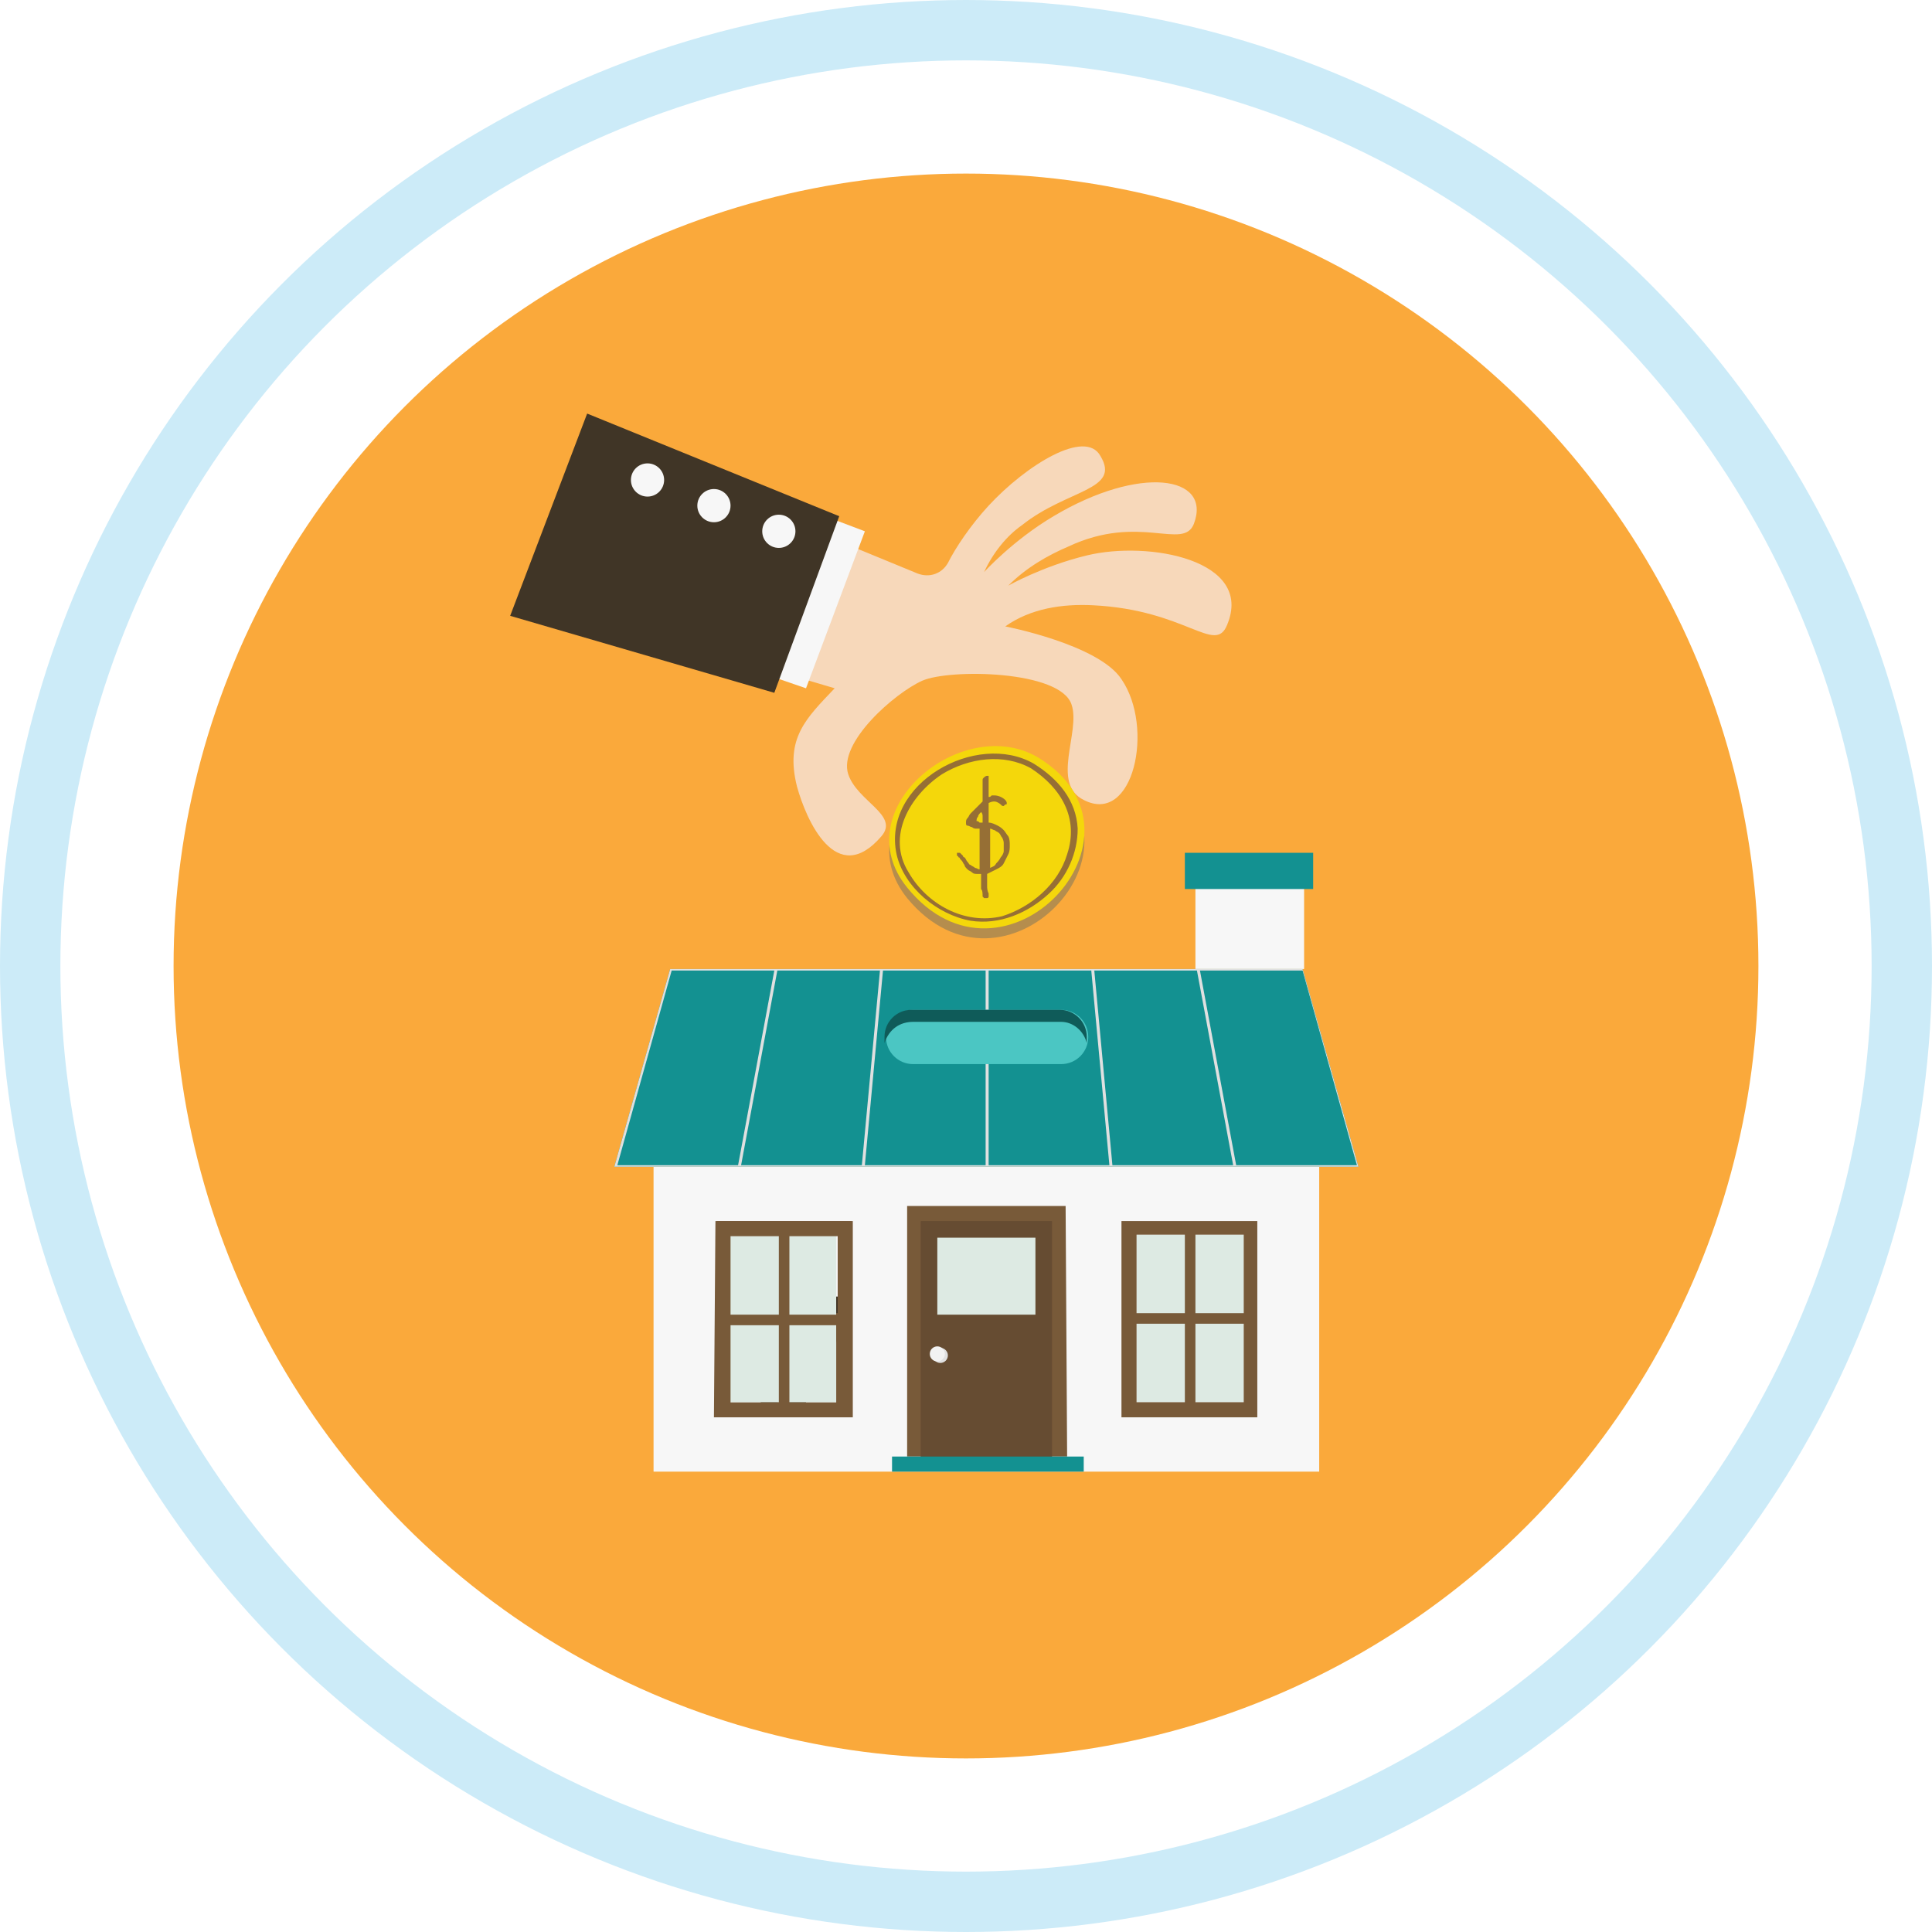 <?xml version="1.0" encoding="utf-8"?>
<!-- Generator: Adobe Illustrator 19.0.0, SVG Export Plug-In . SVG Version: 6.00 Build 0)  -->
<svg version="1.1" xmlns="http://www.w3.org/2000/svg" xmlns:xlink="http://www.w3.org/1999/xlink" x="0px" y="0px"
	 viewBox="-215 217 128 128" style="enable-background:new -215 217 128 128;" xml:space="preserve">
<style type="text/css">
	.st0{fill:none;stroke:#CCEBF8;stroke-width:4;stroke-miterlimit:10;}
	.st1{fill:#FAA93B;}
	.st2{fill:#F7D8BA;}
	.st3{fill:#F7F7F7;}
	.st4{fill:#403526;}
	.st5{fill:#B58D4D;}
	.st6{fill:#F4D70B;}
	.st7{fill:#966F35;}
	.st8{fill:#139191;}
	.st9{fill:#785A39;}
	.st10{fill:#664C32;}
	.st11{fill:#DDEAE3;}
	.st12{fill:none;stroke:#403526;stroke-width:3;}
	.st13{fill:#E0E0E0;}
	.st14{fill:#F2F2F2;}
	.st15{fill:#4BC6C3;}
	.st16{fill:#0F5B59;}
</style>
<g id="Layer_1">
	<g id="Layer_1_1_">
		<circle id="XMLID_1_" class="st0" cx="-151" cy="281" r="62"/>
	</g>
	<g id="Layer_2">
		<circle id="XMLID_2_" class="st1" cx="-151" cy="281" r="52.5"/>
	</g>
</g>
<g id="Layer_2_1_">
	<g>
		<path class="st2" d="M-162.2,269.1c0.6,2.2,2.6,6.8,5.6,3.3c1.2-1.4-1.6-2.3-2.2-4.1c-0.7-2.1,3.1-5.4,4.9-6.2
			c1.8-0.8,9.2-0.7,9.9,1.6c0.6,1.8-1.4,5.2,0.8,6.3c3.3,1.7,4.7-4.8,2.5-8c-1.5-2.3-7.7-3.5-7.7-3.5c1.7-1.2,3.8-1.5,5.8-1.4
			c6.2,0.3,8.1,3.3,8.9,1.3c1.8-4.3-5.2-5.6-9.3-4.6c-2.9,0.7-5.2,2-5.2,2c1.2-1.2,2.6-2,4-2.6c4.7-2.2,7.6,0.3,8.3-1.5
			c1.2-3.2-3.6-3.9-9.3-0.5c-2.7,1.6-4.6,3.7-4.6,3.7c0.6-1.3,1.5-2.4,2.5-3.1c3-2.4,6.6-2.3,5.2-4.6c-1-1.8-4.9,0.6-7.4,3.3
			c-1.2,1.3-2.2,2.8-2.7,3.8c-0.4,0.7-1.2,1-2,0.7l-5.1-2.1l-3.1,8.9l2.7,0.8C-161.6,264.6-163,265.9-162.2,269.1z"/>
		<polygon class="st3" points="-157.7,252.2 -161.6,262.6 -164.8,261.5 -160.6,251.1 		"/>
		<polygon class="st4" points="-159.4,251.2 -163.7,262.9 -181.2,257.8 -176.1,244.4 		"/>
		<circle class="st3" cx="-163.4" cy="252.2" r="1.1"/>
		<circle class="st3" cx="-167.7" cy="250.5" r="1.1"/>
		<circle class="st3" cx="-172.1" cy="248.8" r="1.1"/>
	</g>
	<g>
		<path class="st5" d="M-146.2,267.9c-5-3-12.9,3.4-8.7,8.6C-148.5,284.3-137.9,273-146.2,267.9z"/>
		<path class="st6" d="M-146.2,267.2c-5-3-12.9,3.4-8.7,8.6C-148.5,283.7-137.9,272.3-146.2,267.2z"/>
		<g>
			<g>
				<path class="st7" d="M-149.5,268.5c0,0.2,0,0.3,0,0.4c0,0.1,0,0.2,0,0.3c0,0.1,0,0.2,0,0.3c0,0.1,0,0.2,0,0.3
					c0.1,0,0.1,0,0.2-0.1c0.1,0,0.1,0,0.2,0c0.2,0,0.5,0.1,0.7,0.3v0c0,0,0.1,0.1,0.1,0.2c0,0.1,0,0.1-0.1,0.1c0,0-0.1,0.1-0.1,0.1
					c-0.1,0-0.1,0-0.2-0.1h0c-0.1-0.1-0.3-0.2-0.4-0.2c-0.1,0-0.2,0-0.4,0.1c0,0.2,0,0.3,0,0.4c0,0.1,0,0.2,0,0.3c0,0.1,0,0.2,0,0.3
					c0,0.1,0,0.2,0,0.3c0.2,0,0.4,0.1,0.6,0.2c0.2,0.1,0.3,0.2,0.4,0.3c0.1,0.1,0.2,0.3,0.3,0.4c0.1,0.2,0.1,0.4,0.1,0.6
					c0,0.2,0,0.4-0.1,0.6c-0.1,0.2-0.2,0.4-0.3,0.6c-0.1,0.2-0.3,0.3-0.5,0.4c-0.2,0.1-0.4,0.2-0.6,0.3c0,0.1,0,0.2,0,0.3
					c0,0.1,0,0.1,0,0.2c0,0.1,0,0.2,0,0.3c0,0.1,0,0.3,0.1,0.5c0,0,0,0.1,0,0.1c0,0,0,0.1,0,0.1c0,0,0,0.1-0.1,0.1c0,0-0.1,0-0.1,0
					s-0.1,0-0.1,0c0,0-0.1-0.1-0.1-0.1c0-0.2,0-0.4-0.1-0.5c0-0.1,0-0.3,0-0.4c0-0.1,0-0.2,0-0.3c0-0.1,0-0.2,0-0.3c0,0-0.1,0-0.1,0
					c0,0-0.1,0-0.1,0c-0.2,0-0.3,0-0.4-0.1c-0.1-0.1-0.2-0.1-0.3-0.2c-0.1-0.1-0.2-0.2-0.2-0.3c-0.1-0.1-0.1-0.2-0.2-0.3v0
					c0,0-0.1-0.1-0.1-0.1c0,0,0-0.1-0.1-0.1v0c0,0,0-0.1-0.1-0.1c0,0,0-0.1,0-0.1c0,0,0-0.1,0-0.1c0,0,0.1,0,0.1,0c0,0,0.1,0,0.1,0
					c0,0,0.1,0.1,0.1,0.1c0,0,0.1,0.1,0.1,0.1c0,0,0,0.1,0.1,0.1c0.1,0.1,0.1,0.2,0.2,0.3c0.1,0.1,0.1,0.2,0.2,0.2
					c0.1,0.1,0.2,0.1,0.3,0.2c0.1,0,0.2,0.1,0.3,0.1c0-0.1,0-0.2,0-0.3c0-0.1,0-0.3,0-0.5c0-0.2,0-0.4,0-0.7c0-0.3,0-0.7,0-1.2h0
					c-0.1,0-0.1,0-0.2,0c-0.1,0-0.2,0-0.3-0.1c-0.1,0-0.2-0.1-0.3-0.1c-0.1,0-0.1-0.1-0.1-0.2c0-0.1,0-0.2,0.1-0.3
					c0.1-0.1,0.1-0.2,0.2-0.3c0.1-0.1,0.2-0.2,0.3-0.3c0.1-0.1,0.2-0.2,0.3-0.3h0l0.2-0.2c0-0.2,0-0.3,0-0.4c0-0.1,0-0.2,0-0.3
					c0-0.1,0-0.2,0-0.3c0-0.1,0-0.3,0-0.4v0c0-0.1,0-0.1,0.1-0.2c0,0,0.1-0.1,0.2-0.1c0,0,0.1,0,0.1,0
					C-149.5,268.4-149.5,268.5-149.5,268.5z M-150,270.8c-0.1,0.1-0.2,0.2-0.2,0.3c-0.1,0.1-0.1,0.2-0.1,0.3c0.1,0,0.1,0,0.2,0.1
					c0.1,0,0.1,0,0.2,0c0-0.1,0-0.3,0-0.4C-149.9,271-149.9,270.9-150,270.8C-149.9,270.8-150,270.8-150,270.8z M-148.5,272.9
					c0-0.1,0-0.2-0.1-0.4c-0.1-0.1-0.1-0.2-0.2-0.3c-0.1-0.1-0.2-0.1-0.3-0.2c-0.1,0-0.2-0.1-0.3-0.1c0,0.2,0,0.4,0,0.5
					c0,0.1,0,0.2,0,0.3c0,0.1,0,0.2,0,0.3c0,0.1,0,0.2,0,0.3c0,0.1,0,0.3,0,0.5c0,0.2,0,0.4,0,0.7c0.2-0.1,0.3-0.1,0.4-0.3
					c0.1-0.1,0.2-0.2,0.3-0.4c0.1-0.1,0.2-0.3,0.2-0.4C-148.5,273.3-148.5,273.2-148.5,272.9L-148.5,272.9z"/>
			</g>
		</g>
		<g>
			<path class="st7" d="M-146.5,267.6c-3.8-2.2-10.1,1.3-9.1,6c0.5,2.2,2.7,4,4.9,4.4c1.9,0.3,3.8-0.5,5.2-1.8
				c1.2-1.1,1.9-2.7,1.9-4.3C-143.7,270-144.9,268.6-146.5,267.6c-0.2-0.1-0.3,0.2-0.2,0.3c2,1.3,3.2,3.3,2.4,5.7
				c-0.6,2-2.4,3.5-4.3,4.1c-2.5,0.6-5-0.8-6.2-2.9c-1.5-2.4,0.1-5.1,2.2-6.5c1.8-1.1,4.1-1.4,5.9-0.4
				C-146.4,267.9-146.3,267.7-146.5,267.6L-146.5,267.6z"/>
		</g>
	</g>
	<g>
		<g>
			<rect x="-135.8" y="275" class="st3" width="7.2" height="6.2"/>
			<rect x="-136.5" y="273.5" class="st8" width="8.5" height="2.4"/>
			<g>
				<g>
					<g>
						<rect x="-171.7" y="294.3" class="st3" width="44.1" height="20.2"/>
					</g>
					<g>
						<polygon class="st8" points="-125,294.3 -174.3,294.3 -170.6,281.2 -128.7,281.2 						"/>
					</g>
					<g>
						<g>
							<g>
								<polygon class="st9" points="-154.9,313.5 -154.9,296.9 -144.4,296.9 -144.3,313.5 								"/>
								<rect x="-154" y="297.9" class="st10" width="8.7" height="15.7"/>
							</g>
						</g>
						<g>
							<rect x="-139.7" y="298.8" class="st11" width="7.1" height="11.1"/>
						</g>
					</g>
				</g>
			</g>
			<line class="st12" x1="-163.1" y1="310.3" x2="-163.1" y2="298.5"/>
			<line class="st12" x1="-167.1" y1="304.4" x2="-159.2" y2="304.4"/>
			<path class="st9" d="M-167.6,297.9l-0.1,13h9l0.1-13H-167.6z M-159.5,304h-3.2v-5.2h3.2V304z M-163.5,298.8v5.2h-3.2v-5.2H-163.5
				z M-166.7,304.7h3.2v5.2h-3.2V304.7z M-162.8,309.9v-5.2h3.2v5.2H-162.8z"/>
			<path class="st9" d="M-140.7,297.9v13h9v-13H-140.7z M-132.6,304h-3.2v-5.2h3.2V304z M-136.5,298.8v5.2h-3.2v-5.2H-136.5z
				 M-139.7,304.7h3.2v5.2h-3.2V304.7z M-135.8,309.9v-5.2h3.2v5.2H-135.8z"/>
			<circle class="st13" cx="-152.7" cy="306.8" r="0.5"/>
			<circle class="st14" cx="-152.9" cy="306.7" r="0.5"/>
			<rect x="-152.9" y="299" class="st11" width="6.5" height="5.1"/>
			<rect x="-155.9" y="313.5" class="st8" width="12.7" height="1"/>
		</g>
		<path class="st13" d="M-125,294.3l-3.7-13.1h-41.9l-3.7,13.1H-125z M-128.7,281.3l3.6,12.9h-8l-2.4-12.9H-128.7z M-135.7,281.3
			l2.4,12.9h-8l-1.2-12.9H-135.7z M-149.5,281.3h6.8l1.2,12.9h-8V281.3z M-149.7,281.3v12.9h-8l1.2-12.9H-149.7z M-156.7,281.3
			l-1.2,12.9h-8l2.4-12.9H-156.7z M-170.5,281.3h6.8l-2.4,12.9h-8L-170.5,281.3z"/>
		<g>
			<g>
				<g>
					<path class="st15" d="M-154.5,283.9L-154.5,283.9h9.8l0,0c1,0,1.8,0.8,1.8,1.8c0,1-0.8,1.8-1.8,1.8l0,0h-9.8l0,0
						c-1,0-1.8-0.8-1.8-1.8C-156.3,284.7-155.5,283.9-154.5,283.9z"/>
				</g>
			</g>
		</g>
		<path class="st16" d="M-154.5,284.7h9.8c0.8,0,1.5,0.6,1.7,1.4c0-0.1,0-0.3,0-0.4c0-1-0.8-1.8-1.8-1.8h-9.8c-1,0-1.8,0.8-1.8,1.8
			c0,0.1,0,0.3,0,0.4C-156.1,285.2-155.4,284.7-154.5,284.7z"/>
	</g>
	<g>
		<rect x="-166.7" y="298.8" class="st11" width="7.1" height="11.1"/>
	</g>
	<path class="st9" d="M-167.5,297.9v13h9v-13H-167.5z M-159.5,304.1h-3.2v-5.2h3.2V304.1z M-163.4,298.9v5.2h-3.2v-5.2H-163.4z
		 M-166.6,304.8h3.2v5.2h-3.2V304.8z M-162.7,310v-5.2h3.2v5.2H-162.7z"/>
</g>
</svg>
